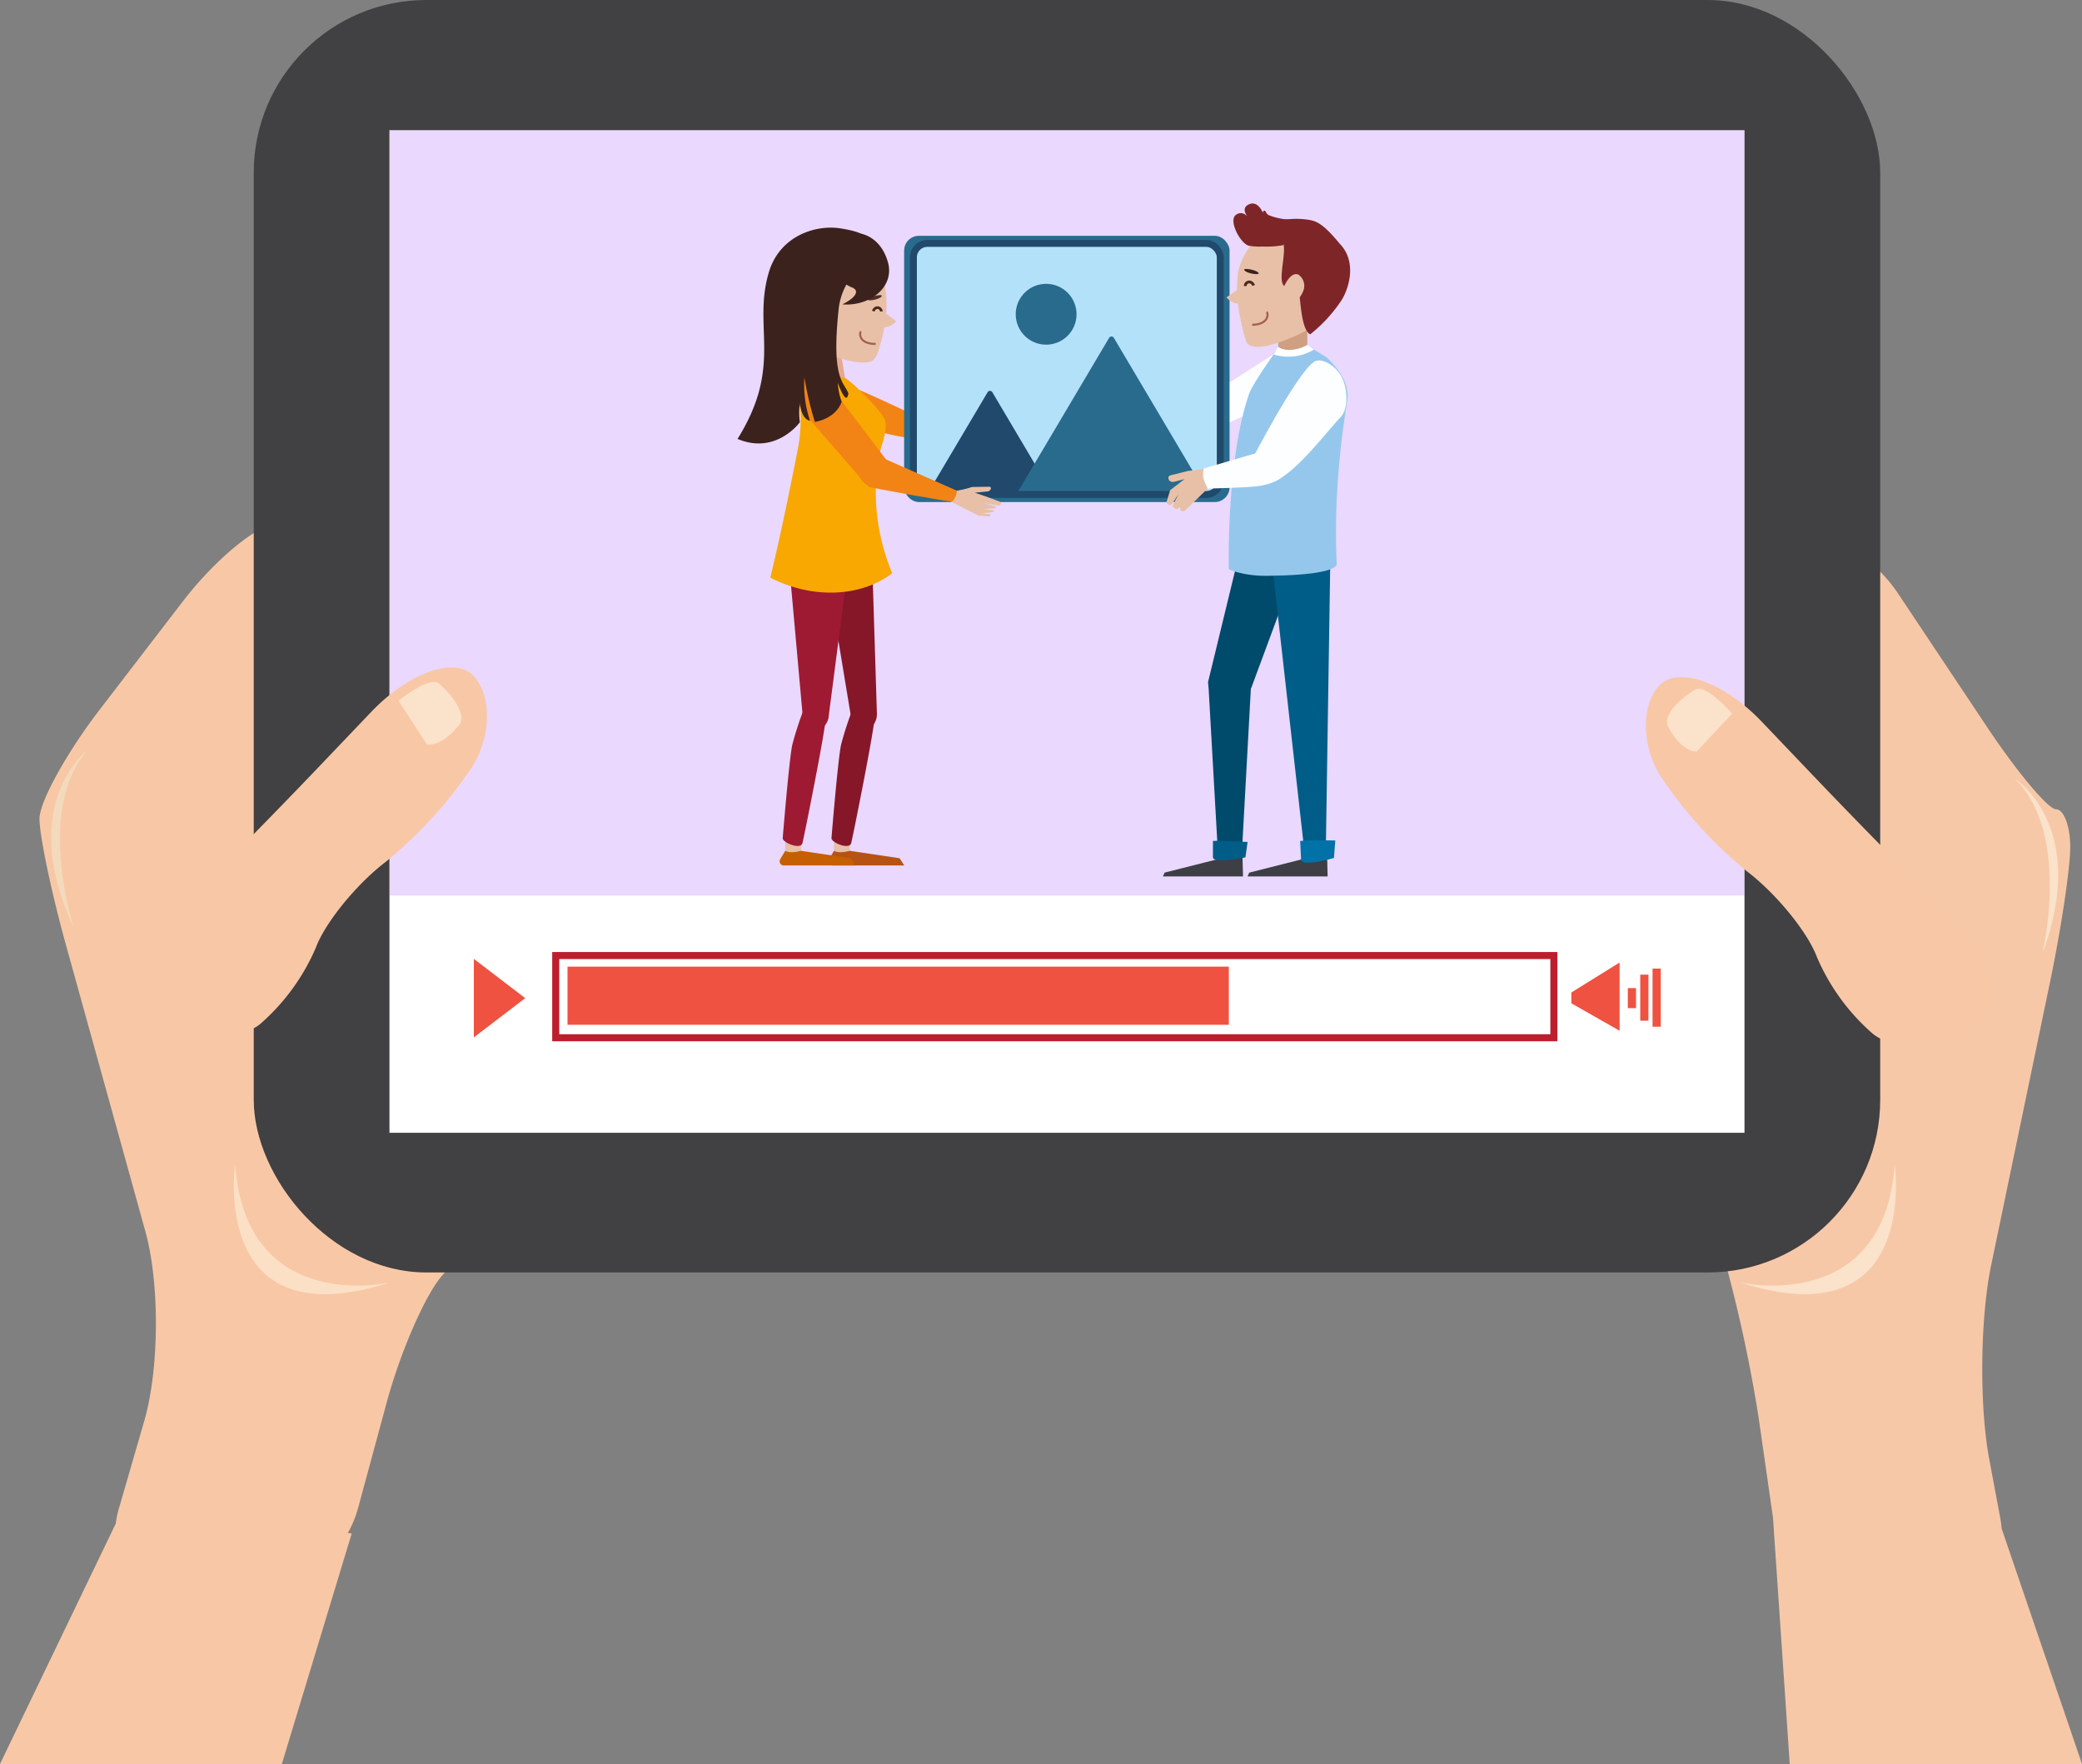 <svg xmlns="http://www.w3.org/2000/svg" xmlns:xlink="http://www.w3.org/1999/xlink" width="400.223" height="339.069" viewBox="0 0 400.223 339.069">
  <rect x="0" y="0" width="400.223" height="339.069" fill="#808080" stroke="none"/>
  <defs>
    <linearGradient id="linear-gradient" x1="2.455" y1="-1.467" x2="1.629" y2="-0.712" gradientUnits="objectBoundingBox">
      <stop offset="0" stop-color="#502f26"/>
      <stop offset="1" stop-color="#3b221d"/>
    </linearGradient>
    <linearGradient id="linear-gradient-2" x1="22.404" y1="-170.12" x2="22.549" y2="-169.313" gradientUnits="objectBoundingBox">
      <stop offset="0" stop-color="#c9926a"/>
      <stop offset="1" stop-color="#c9926a" stop-opacity="0"/>
    </linearGradient>
    <linearGradient id="linear-gradient-3" x1="5.882" y1="-1011.309" x2="6.853" y2="-1011.309" xlink:href="#linear-gradient"/>
    <linearGradient id="linear-gradient-4" x1="-2505.75" y1="-564.386" x2="-2505.605" y2="-563.569" xlink:href="#linear-gradient-2"/>
    <linearGradient id="linear-gradient-5" x1="-2632.52" y1="-1377.82" x2="-2631.557" y2="-1377.82" xlink:href="#linear-gradient"/>
    <linearGradient id="linear-gradient-6" x1="6.459" y1="-7.191" x2="4.357" y2="-4.65" xlink:href="#linear-gradient"/>
  </defs>
  <g id="Grupo_59585" data-name="Grupo 59585" transform="translate(-56.123 -217.911)">
    <path id="Trazado_105306" data-name="Trazado 105306" d="M674.9,585.535a18.773,18.773,0,0,0-.261-2L672.5,572.094c-1.909-10.246-1.736-26.979.386-37.183l11.344-54.559c2.121-10.2,3.857-21.821,3.857-25.815s-1.225-7.26-2.722-7.26-7.453-7.1-13.235-15.768l-17.095-25.643c-5.782-8.672-15.209-12.7-20.949-8.961s-8.765,15.169-6.721,25.389l1.643,8.215c2.044,10.22,1.095,26.7-2.11,36.615L619.5,490.053c-3.2,9.918-3.248,26.161-.1,36.1l.343,1.082a278.25,278.25,0,0,1,8.422,36.822l2.78,19.353,3.221,47.376h56.184Z" transform="translate(-234.002 -73.803)" fill="#f7c8a8"/>
    <path id="Trazado_105307" data-name="Trazado 105307" d="M140.405,484.511a267.977,267.977,0,0,1-11.345-26.774c-2.5-7.238-9.643-17.244-15.882-22.235s-8.078-13.772-4.085-19.513,7.261-13.909,7.261-18.152-3.063-7.714-6.807-7.714-12,6.764-18.348,15.03L75.255,425.916c-6.347,8.267-11.541,17.686-11.541,20.93s2.278,14.117,5.063,24.161l15.287,55.142c2.785,10.044,2.689,26.452-.212,36.463l-4.879,16.836a18.349,18.349,0,0,0-.592,2.87L56.123,628.536H110.3l13.437-44.323-.744-.08a21.519,21.519,0,0,0,1.958-4.772l5.5-20.29c2.729-10.059,7.617-21.148,10.861-24.643s5.9-13.092,5.9-21.328S144.149,492,140.405,484.511Z" transform="translate(0 -71.557)" fill="#f8c8a6"/>
    <g id="Grupo_59584" data-name="Grupo 59584" transform="translate(105.578 218.589)">
      <g id="Grupo_59577" data-name="Grupo 59577">
        <rect id="Rectángulo_5890" data-name="Rectángulo 5890" width="311.3" height="243.232" rx="32.514" fill="#414042" stroke="#414042" stroke-miterlimit="10" stroke-width="1.355"/>
        <rect id="Rectángulo_5891" data-name="Rectángulo 5891" width="260.476" height="192.71" transform="translate(25.412 24.353)" fill="#fff"/>
      </g>
      <rect id="Rectángulo_5892" data-name="Rectángulo 5892" width="260.476" height="147.106" transform="translate(25.412 24.353)" fill="#bb83ff" opacity="0.31"/>
      <path id="Trazado_105308" data-name="Trazado 105308" d="M212.407,533.657v15.092l9.87-7.546Z" transform="translate(-170.774 -350.022)" fill="#ef5241"/>
      <rect id="Rectángulo_5893" data-name="Rectángulo 5893" width="191.872" height="15.801" transform="translate(57.374 182.993)" fill="#fff" stroke="#bd1e2d" stroke-miterlimit="10" stroke-width="1.355"/>
      <path id="Trazado_105309" data-name="Trazado 105309" d="M583.654,547.975l-9.277-5.28v-2.079l9.277-5.759Z" transform="translate(-321.773 -350.523)" fill="#ef5241"/>
      <rect id="Rectángulo_5894" data-name="Rectángulo 5894" width="1.579" height="3.849" transform="translate(263.46 189.256)" fill="#ef5241"/>
      <rect id="Rectángulo_5895" data-name="Rectángulo 5895" width="1.579" height="8.848" transform="translate(265.846 186.664)" fill="#ef5241"/>
      <rect id="Rectángulo_5896" data-name="Rectángulo 5896" width="1.579" height="11.177" transform="translate(268.216 185.499)" fill="#ef5241"/>
      <rect id="Rectángulo_5897" data-name="Rectángulo 5897" width="127.125" height="11.177" transform="translate(59.637 185.124)" fill="#ef5241"/>
      <g id="Grupo_59583" data-name="Grupo 59583" transform="translate(92.324 38.444)">
        <path id="Trazado_105310" data-name="Trazado 105310" d="M334.548,344.469c3.27,1.04,14.746,6.779,17.961,7.967,1.048,2.027.209,2.865-1.4,2.725s-11.042-1.049-14.537-3.564S331.473,343.49,334.548,344.469Z" transform="translate(-313.369 -309.497)" fill="#f18415"/>
        <path id="Trazado_105311" data-name="Trazado 105311" d="M333.694,434.258l-5.324-32.222c0-3.845,9.085,3.256,9.085,3.256l.808,25.839C338.388,434.1,334.592,435.715,333.694,434.258Z" transform="translate(-311.472 -333.083)" fill="#861729"/>
        <path id="Trazado_105312" data-name="Trazado 105312" d="M334.236,496.187l-1.605.509-1.433-.509V493.4h3.039Z" transform="translate(-312.652 -371.673)" fill="#e8c0a8"/>
        <path id="Trazado_105313" data-name="Trazado 105313" d="M330.356,474.722s1.29-15.812,1.876-18.074,2.534-8.507,3.368-8.6a3.59,3.59,0,0,1,3.056,3.243c.063,2.021-4.157,22.983-4.5,24.374S330.285,475.574,330.356,474.722Z" transform="translate(-312.3 -352.75)" fill="#861729"/>
        <path id="Trazado_105314" data-name="Trazado 105314" d="M330.416,498.014l-.962,1.613a.793.793,0,0,0,.681,1.2h13.791l-.9-1.388-9.592-1.425S331.474,498.614,330.416,498.014Z" transform="translate(-311.877 -373.597)" fill="#b65314"/>
        <path id="Trazado_105315" data-name="Trazado 105315" d="M318.153,496.187l-1.605.509-1.434-.509V493.4h3.039Z" transform="translate(-305.943 -371.673)" fill="#e8c0a8"/>
        <path id="Trazado_105316" data-name="Trazado 105316" d="M463.895,333.494,445.09,345.543l2.849,4.559L461.453,344Z" transform="translate(-360.163 -304.966)" fill="#fdfeff"/>
        <g id="Grupo_59579" data-name="Grupo 59579" transform="translate(32.022 6.205)">
          <rect id="Rectángulo_5898" data-name="Rectángulo 5898" width="62.556" height="51.173" rx="2.84" fill="#296b8c"/>
          <rect id="Rectángulo_5899" data-name="Rectángulo 5899" width="58.981" height="48.249" rx="2.678" transform="translate(1.788 1.462)" fill="#b4e1fa"/>
          <g id="Grupo_59578" data-name="Grupo 59578" transform="translate(4.405 19.349)">
            <path id="Trazado_105317" data-name="Trazado 105317" d="M373.521,346.589l-11.644,19.648H386.07l-11.644-19.648A.526.526,0,0,0,373.521,346.589Z" transform="translate(-361.877 -335.876)" fill="#20496b"/>
            <path id="Trazado_105318" data-name="Trazado 105318" d="M409.162,328.65l-17.84,30.1h36.585l-17.84-30.1A.526.526,0,0,0,409.162,328.65Z" transform="translate(-374.16 -328.392)" fill="#296b8c"/>
          </g>
          <circle id="Elipse_4389" data-name="Elipse 4389" cx="5.844" cy="5.844" r="5.844" transform="matrix(0.652, -0.759, 0.759, 0.652, 19.052, 15.702)" fill="#296b8c"/>
          <rect id="Rectángulo_5900" data-name="Rectángulo 5900" width="58.981" height="48.249" rx="2.678" transform="translate(1.788 1.462)" fill="none" stroke="#20496b" stroke-miterlimit="10" stroke-width="1.324"/>
        </g>
        <path id="Trazado_105319" data-name="Trazado 105319" d="M319.183,433.979l-2.918-32.528c.282-3.835,11.049,3.921,11.049,3.921L323.972,431.2C323.876,434.171,319.971,435.5,319.183,433.979Z" transform="translate(-306.423 -332.871)" fill="#9e1a32"/>
        <path id="Trazado_105320" data-name="Trazado 105320" d="M314.273,474.722s1.29-15.812,1.876-18.074,2.534-8.507,3.368-8.6a3.59,3.59,0,0,1,3.056,3.243c.063,2.021-4.157,22.983-4.5,24.374S314.2,475.574,314.273,474.722Z" transform="translate(-305.591 -352.75)" fill="#9e1a32"/>
        <path id="Trazado_105321" data-name="Trazado 105321" d="M326.443,335.954c-.526-.4-.956-.351-1.392-.819l-1.124-11,4.616-.063,1.813,10.98C329.337,336.165,327.862,337.024,326.443,335.954Z" transform="translate(-309.618 -301.036)" fill="#e5a98d"/>
        <g id="Grupo_59580" data-name="Grupo 59580" transform="translate(79.636 58.713)">
          <path id="Trazado_105322" data-name="Trazado 105322" d="M436.013,385.284h0Z" transform="translate(-436.013 -385.284)" fill="#fdffff"/>
        </g>
        <path id="Trazado_105323" data-name="Trazado 105323" d="M452.167,376.754c0,.008,0,.015,0,.022l.051.028Z" transform="translate(-363.115 -323.012)" fill="#f9cbbf"/>
        <path id="Trazado_105324" data-name="Trazado 105324" d="M321.283,318.519s9.225,3.948,11.182,1.838a4.861,4.861,0,0,0,.934-1.926c.111-.33.5-1.673.585-2.027.8-3.24,1.269-7.479.49-10.292-1.288-4.647-6.852-8.766-11.295-7.162S310.119,304.455,321.283,318.519Z" transform="translate(-306.228 -290.409)" fill="#e8c0a8"/>
        <path id="Trazado_105325" data-name="Trazado 105325" d="M344.028,318.2l-.023-.012.231-.589a28.7,28.7,0,0,0,3.984,3.371c-2.7,2.669-5.478.3-4.856-2.927a1.8,1.8,0,0,1,.663.158C344.186,318.288,344.162,318.258,344.028,318.2Z" transform="translate(-317.691 -298.335)" fill="#e8c0a8"/>
        <path id="Trazado_105326" data-name="Trazado 105326" d="M310.186,379.71s2.029-8.009,5.268-24.595c1.667-8.539-.942-11.728.3-13.381,2.129-2.829,7.158-.666,8.754-.4.782.131,7.3,6.447,7.75,8.155s-.6,4.618-.6,4.618-3.741,11.019,1.951,24.759C327.623,383.479,318.2,383.871,310.186,379.71Z" transform="translate(-303.887 -307.803)" fill="#f8a800"/>
        <path id="Trazado_105327" data-name="Trazado 105327" d="M450.153,500.5,440,503.069l-.322.735H455.07l-.092-3.722Z" transform="translate(-357.905 -374.46)" fill="#3d3f44"/>
        <path id="Trazado_105328" data-name="Trazado 105328" d="M478.062,500.5l-10.155,2.573-.322.735h15.393l-.092-3.722Z" transform="translate(-369.547 -374.46)" fill="#3d3f44"/>
        <path id="Trazado_105329" data-name="Trazado 105329" d="M462.932,422.118l9.487-25.625c-.988-.237-.49-2.474-1.465-2.749-2.458-.7-4.883-1.411-7.4-1.894-.59-.114-1.188-.236-1.777-.39l-7.169,29.527C454.213,424.656,460.89,426.709,462.932,422.118Z" transform="translate(-364.128 -329.147)" fill="#004a6c"/>
        <path id="Trazado_105330" data-name="Trazado 105330" d="M462.854,441.856,461.1,473.878l-4.583.87-1.9-33.595C455.606,439.429,463.069,439.046,462.854,441.856Z" transform="translate(-364.14 -349.314)" fill="#004a6c"/>
        <path id="Trazado_105331" data-name="Trazado 105331" d="M456.138,494.841s-.019,1.622-.008,3.016,6.244.039,6.244.039l.416-2.953S455.354,494.488,456.138,494.841Z" transform="translate(-364.748 -372.217)" fill="#005d87"/>
        <path id="Trazado_105332" data-name="Trazado 105332" d="M484.228,394.188c-2.548.188-5.071.344-7.6.749-.594.095-1.2.184-1.8.241l6.809,60.545,4-.368.913-59.083C485.534,396.387,485.238,394.114,484.228,394.188Z" transform="translate(-372.567 -330.284)" fill="#005d87"/>
        <path id="Trazado_105333" data-name="Trazado 105333" d="M484.91,494.8s.07,1.837.158,3.415,6.33-.266,6.33-.266l.257-3.364S484.1,494.441,484.91,494.8Z" transform="translate(-376.749 -372.156)" fill="#0072a8"/>
        <path id="Trazado_105334" data-name="Trazado 105334" d="M446.56,402.088l-.02-.009-.052.029Z" transform="translate(-360.746 -333.577)" fill="#f9cbbf"/>
        <path id="Trazado_105335" data-name="Trazado 105335" d="M448.587,424.774l-.02-.009c-.017.009-.034.019-.052.027Z" transform="translate(-361.592 -343.041)" fill="#f9cbbf"/>
        <path id="Trazado_105336" data-name="Trazado 105336" d="M476.686,331.6l3.561,2.175c.965,1.063,3.943,3.644,3.983,7.444.012,1.113-2.9,15.263-2.105,32.187.056,1.2-3.878,2.229-13.3,2.33-4.921.053-7.443-1.292-7.443-1.292s-.5-21.123,3.927-33.755c.726-2.068,5.793-9.084,5.793-9.084Z" transform="translate(-366.953 -304.175)" fill="#95c7ed"/>
        <path id="Trazado_105337" data-name="Trazado 105337" d="M486.27,339.565c-1.18-2.37-4.025-3.935-5.382-2.986-3.479,2.435-11.993,18.96-11.993,18.96s1.251,4.553,4.71,3.693,10.721-10.375,12.388-12.016C487.525,345.706,487.412,341.858,486.27,339.565Z" transform="translate(-370.094 -306.136)" fill="#fdfeff"/>
        <path id="Trazado_105338" data-name="Trazado 105338" d="M320.488,341.132c-1.11,1.306-3.558,3.187.121,7.551l11.365,13.087,4.8-3.54-10.669-14.065S322.167,339.16,320.488,341.132Z" transform="translate(-307.42 -307.96)" fill="#f18415"/>
        <path id="Trazado_105339" data-name="Trazado 105339" d="M368.846,378.883a19.285,19.285,0,0,0,4.466-.891l3.34-.048a.292.292,0,0,1,.271.376h0a.742.742,0,0,1-.639.526l-2.458.238,2.718.938,2.024.764a.4.4,0,0,1,.252.455h0a.4.4,0,0,1-.458.316l-2.712-.445s2.046.587,2.122.613a.159.159,0,0,1,.1.252.227.227,0,0,1-.189.12l-2.163.122s1.66.223,1.846.241.119.161.093.248-.138.107-.206.115l-2.071.248,1.419.136a.228.228,0,0,1,.184.328h0a.228.228,0,0,1-.227.127l-2.058-.194-5.975-3.013Z" transform="translate(-328.225 -323.508)" fill="#e8c0a8"/>
        <path id="Trazado_105340" data-name="Trazado 105340" d="M357.294,376.821a3.385,3.385,0,0,0,.841-2.058l-13.753-6.071c-2.011-.63-4.529.47-5.1,1.952-.682,1.77,2.158,3.464,2.158,3.464S357.058,377.08,357.294,376.821Z" transform="translate(-315.979 -319.574)" fill="#f18415"/>
        <path id="Trazado_105341" data-name="Trazado 105341" d="M476.2,332.914a10.878,10.878,0,0,0,4,.329,9.755,9.755,0,0,0,3.76-1.314l-1.641-1.068-5.276.539Z" transform="translate(-373.139 -303.868)" fill="#fdfeff"/>
        <path id="Trazado_105342" data-name="Trazado 105342" d="M483.265,322.6l-.022-11.9-4.68.21-.926,12.078C479.3,324.233,482.337,323.3,483.265,322.6Z" transform="translate(-373.74 -295.459)" fill="#cf9f82"/>
        <path id="Trazado_105343" data-name="Trazado 105343" d="M477.723,311.046s-9.328,4.98-11.622,2.633c-.347-.353-1.058-3.253-1.457-5.353-.589-3.1-.833-7.132.048-9.754,1.456-4.333,6.9-10.153,11.047-8.424S489.034,298.277,477.723,311.046Z" transform="translate(-368.099 -286.753)" fill="#e8c0a8"/>
        <path id="Trazado_105344" data-name="Trazado 105344" d="M464.743,310.927l.02-.01-.19-.569a27.205,27.205,0,0,1-3.955,3c2.435,2.654,5.191.546,4.762-2.536a1.711,1.711,0,0,0-.637.118C464.588,311,464.612,310.977,464.743,310.927Z" transform="translate(-366.641 -295.31)" fill="#e8c0a8"/>
        <path id="Trazado_105345" data-name="Trazado 105345" d="M464.491,292.219l.013.055C464.486,292.247,464.484,292.23,464.491,292.219Z" transform="translate(-368.255 -287.748)" fill="#8e5830"/>
        <path id="Trazado_105346" data-name="Trazado 105346" d="M469.871,296.014l-.455.379A1,1,0,0,0,469.871,296.014Z" transform="translate(-370.311 -289.331)" fill="#d0904b"/>
        <path id="Trazado_105347" data-name="Trazado 105347" d="M478.595,304.527c.262,2.138.528,6.477,2.029,7.289a28.066,28.066,0,0,0,6.138-6.725c1.38-2.329,2.845-7.307-.429-10.675-3.068-3.7-4.359-4.419-6.2-4.65a14.761,14.761,0,0,0-6.3.441,10.508,10.508,0,0,0-2.408,1.381,16.809,16.809,0,0,0-1.42,1.855l.225-.187c1.161,1.037,4.373-.747,5.1.673.849,1.644-.654,6.324-.033,8.054C475.827,303.461,477.773,302.644,478.595,304.527Z" transform="translate(-370.555 -286.666)" fill="#7e2627"/>
        <path id="Trazado_105348" data-name="Trazado 105348" d="M482.993,311.191c-.532,1.382-2.151,2.781-3.059,2.432s-1.215-1.753-.684-3.136,1.692-3.093,2.873-2.56A2.618,2.618,0,0,1,482.993,311.191Z" transform="translate(-374.304 -294.259)" fill="#e8c0a8"/>
        <path id="Trazado_105349" data-name="Trazado 105349" d="M448.255,371.933a28.7,28.7,0,0,1-3.207.461l-3.429.855a.5.5,0,0,0-.355.65l.1.3a1.028,1.028,0,0,0,1,.283l1.987-.517L441.7,376a.478.478,0,0,0-.168.242l-.608,2a.481.481,0,0,0,.2.548l.148.092a.481.481,0,0,0,.655-.14l1.23-1.837-1.006,2a.481.481,0,0,0,.244.66l.271.114a.481.481,0,0,0,.5-.077l.354-.3-.022.314a.481.481,0,0,0,.311.484l.1.04a.483.483,0,0,0,.5-.1l5.562-5.393Z" transform="translate(-358.416 -321.001)" fill="#e8c0a8"/>
        <path id="Trazado_105350" data-name="Trazado 105350" d="M462.862,366.584l-9.827,2.875c-.021.138-.043.273-.059.4a4.187,4.187,0,0,0,.2,2.074c.06.167.552,1.212.618,1.377,0,0,6.983-.153,9.478-.436s6.5-1.614,5.966-4.387C468.725,365.859,466.921,365.462,462.862,366.584Z" transform="translate(-363.433 -318.524)" fill="#fdfeff"/>
        <path id="Trazado_105351" data-name="Trazado 105351" d="M475.3,287.59c.985,0,.963.335.33,1.31-.423.652-2.117,3.47-2.892,3.238l-.282.418a17.983,17.983,0,0,1-3.929.257,11.456,11.456,0,0,1-2.718-.173c-1.659-.553-3.855-4.856-2.425-5.9s2.485.6,2.485.6-1.8-1.813.04-2.638,2.764,1.836,2.764,1.836-.256-.473.136-.6.264.571.978.873A12.136,12.136,0,0,0,475.3,287.59Z" transform="translate(-367.6 -284.548)" fill="#7e2627"/>
        <path id="Trazado_105352" data-name="Trazado 105352" d="M299.378,333.106c8.818-14.139,2.829-21.378,6.031-32.069,2.063-6.89,8.887-9.157,13.722-8.4s4.589,1.636,4.589,1.636,1.957,3.572-.7,5.784a12.6,12.6,0,0,0-4.245,8.49c-1.36,13.179,1.069,13.563,1.91,15.836-.416,2.629-2.038-2.074-2.038-2.074a12.419,12.419,0,0,0,.753,3.651c-1.251,3.4-5.158,3.874-5.158,3.874a61.734,61.734,0,0,1-2.013-8.543,21.922,21.922,0,0,0,1.079,8.335s-1.612-.14-1.942-3.378a13.405,13.405,0,0,0-.008,3.652S306.786,336.241,299.378,333.106Z" transform="translate(-299.378 -287.863)" fill="url(#linear-gradient)"/>
        <g id="Grupo_59581" data-name="Grupo 59581" transform="translate(25.09 17.6)">
          <path id="Trazado_105353" data-name="Trazado 105353" d="M345.067,314.922c.153.6.654,2.771-1.047,3.114s-1.511-2.378-1.511-2.378S344.292,315.093,345.067,314.922Z" transform="translate(-342.459 -314.819)" fill="url(#linear-gradient-2)"/>
          <path id="Trazado_105354" data-name="Trazado 105354" d="M344.622,314.751c-1.859.163-3.086,1.231-1.388.972S345.593,314.666,344.622,314.751Z" transform="translate(-342.427 -314.745)" fill="url(#linear-gradient-3)"/>
          <path id="Trazado_105355" data-name="Trazado 105355" d="M344.131,319.554c.385-1.035,1.5-.782,1.563.058" transform="translate(-343.138 -316.468)" fill="none" stroke="#4b2b19" stroke-miterlimit="10" stroke-width="0.515"/>
        </g>
        <g id="Grupo_59582" data-name="Grupo 59582" transform="translate(97.276 12.572)">
          <path id="Trazado_105356" data-name="Trazado 105356" d="M466.433,306.319c-.14.632-.593,2.913,1.192,3.216s1.5-2.531,1.5-2.531S467.247,306.473,466.433,306.319Z" transform="translate(-466.277 -306.202)" fill="url(#linear-gradient-4)"/>
          <path id="Trazado_105357" data-name="Trazado 105357" d="M466.944,306.121c1.945.11,3.261,1.186,1.48.97S465.929,306.063,466.944,306.121Z" transform="translate(-466.361 -306.118)" fill="url(#linear-gradient-5)"/>
          <path id="Trazado_105358" data-name="Trazado 105358" d="M468.434,311.084c-.435-1.067-1.595-.768-1.63.111" transform="translate(-466.497 -307.905)" fill="none" stroke="#4b2b19" stroke-miterlimit="10" stroke-width="0.537"/>
        </g>
        <path id="Trazado_105359" data-name="Trazado 105359" d="M335.82,294.34c1.666.268,4.281,1.553,5.43,5.453,1.41,4.786-3.373,8.607-8.736,8.187,2.81-1.4,3.311-2.739,1.776-3.281a6.815,6.815,0,0,1-3.218-2.838C329.749,299.293,330.564,293.495,335.82,294.34Z" transform="translate(-312.366 -288.598)" fill="url(#linear-gradient-6)"/>
        <path id="Trazado_105360" data-name="Trazado 105360" d="M471.9,320.281c.365.349.431,2.416-2.778,2.49" transform="translate(-370.19 -299.454)" fill="none" stroke="#a56052" stroke-miterlimit="10" stroke-width="0.398"/>
        <path id="Trazado_105361" data-name="Trazado 105361" d="M314.333,498.014l-.962,1.613a.793.793,0,0,0,.681,1.2h13.791l-.9-1.388-9.592-1.425S315.391,498.614,314.333,498.014Z" transform="translate(-305.168 -373.597)" fill="#c55f02"/>
        <path id="Trazado_105362" data-name="Trazado 105362" d="M339.954,326.724c-.354.359-.357,2.429,2.853,2.4" transform="translate(-316.24 -302.142)" fill="none" stroke="#a56052" stroke-miterlimit="10" stroke-width="0.398"/>
      </g>
    </g>
    <path id="Trazado_105363" data-name="Trazado 105363" d="M661.209,508.374c6.154-3.809,5.143-12.941-2.246-20.291l-.91-.905c-7.39-7.35-19.322-19.534-26.516-27.076l-10.33-10.829c-7.194-7.542-16.015-10.695-19.6-7.006s-3.538,11.527.11,17.419a82.5,82.5,0,0,0,16.757,18.447c5.568,4.254,11.58,11.636,13.359,16.406a40.854,40.854,0,0,0,10.711,14.717C646.655,512.581,655.055,512.184,661.209,508.374Z" transform="translate(-226.444 -92.666)" fill="#f8c8a6"/>
    <path id="Trazado_105364" data-name="Trazado 105364" d="M107.041,505.193c-6.154-3.809-5.144-12.941,2.246-20.291l.91-.905c7.39-7.35,19.322-19.534,26.516-27.076l10.33-10.829c7.194-7.542,16.015-10.695,19.6-7.006s3.538,11.527-.109,17.419a82.521,82.521,0,0,1-16.757,18.447c-5.569,4.254-11.58,11.636-13.359,16.406a40.861,40.861,0,0,1-10.712,14.717C121.6,509.4,113.195,509,107.041,505.193Z" transform="translate(-19.56 -91.339)" fill="#f8c8a6"/>
    <path id="Trazado_105365" data-name="Trazado 105365" d="M611.315,444.759s-6.127,3.586-5.3,6.843c0,0,2.366,4.955,5.6,5.041l6.832-7.294S613.3,443.383,611.315,444.759Z" transform="translate(-229.362 -94.263)" fill="#fbe2ca"/>
    <path id="Trazado_105366" data-name="Trazado 105366" d="M195.383,442.668s5.4,4.606,4.012,7.667c0,0-3.2,4.463-6.4,3.979l-5.445-8.38S193.672,440.965,195.383,442.668Z" transform="translate(-54.827 -93.328)" fill="#fbe2ca"/>
    <path id="Trazado_105367" data-name="Trazado 105367" d="M163.171,624.21s-27.563,6.317-29.669-22.635C133.5,601.575,128.62,635.264,163.171,624.21Z" transform="translate(-32.181 -159.766)" fill="#fce0c6"/>
    <path id="Trazado_105368" data-name="Trazado 105368" d="M79.931,464.9S66.245,475.253,77.3,498.852C77.3,498.852,69.93,476.312,79.931,464.9Z" transform="translate(-7.035 -102.752)" fill="#f3dabc"/>
    <path id="Trazado_105369" data-name="Trazado 105369" d="M720.621,474.179s14.463,9.233,5.314,33.635C725.935,507.814,731.5,484.76,720.621,474.179Z" transform="translate(-277.202 -106.622)" fill="#fbe2ca"/>
    <path id="Trazado_105370" data-name="Trazado 105370" d="M630.128,624.21s27.563,6.317,29.669-22.635C659.8,601.575,664.679,635.264,630.128,624.21Z" transform="translate(-239.452 -159.766)" fill="#fbe2ca"/>
  </g>
</svg>
